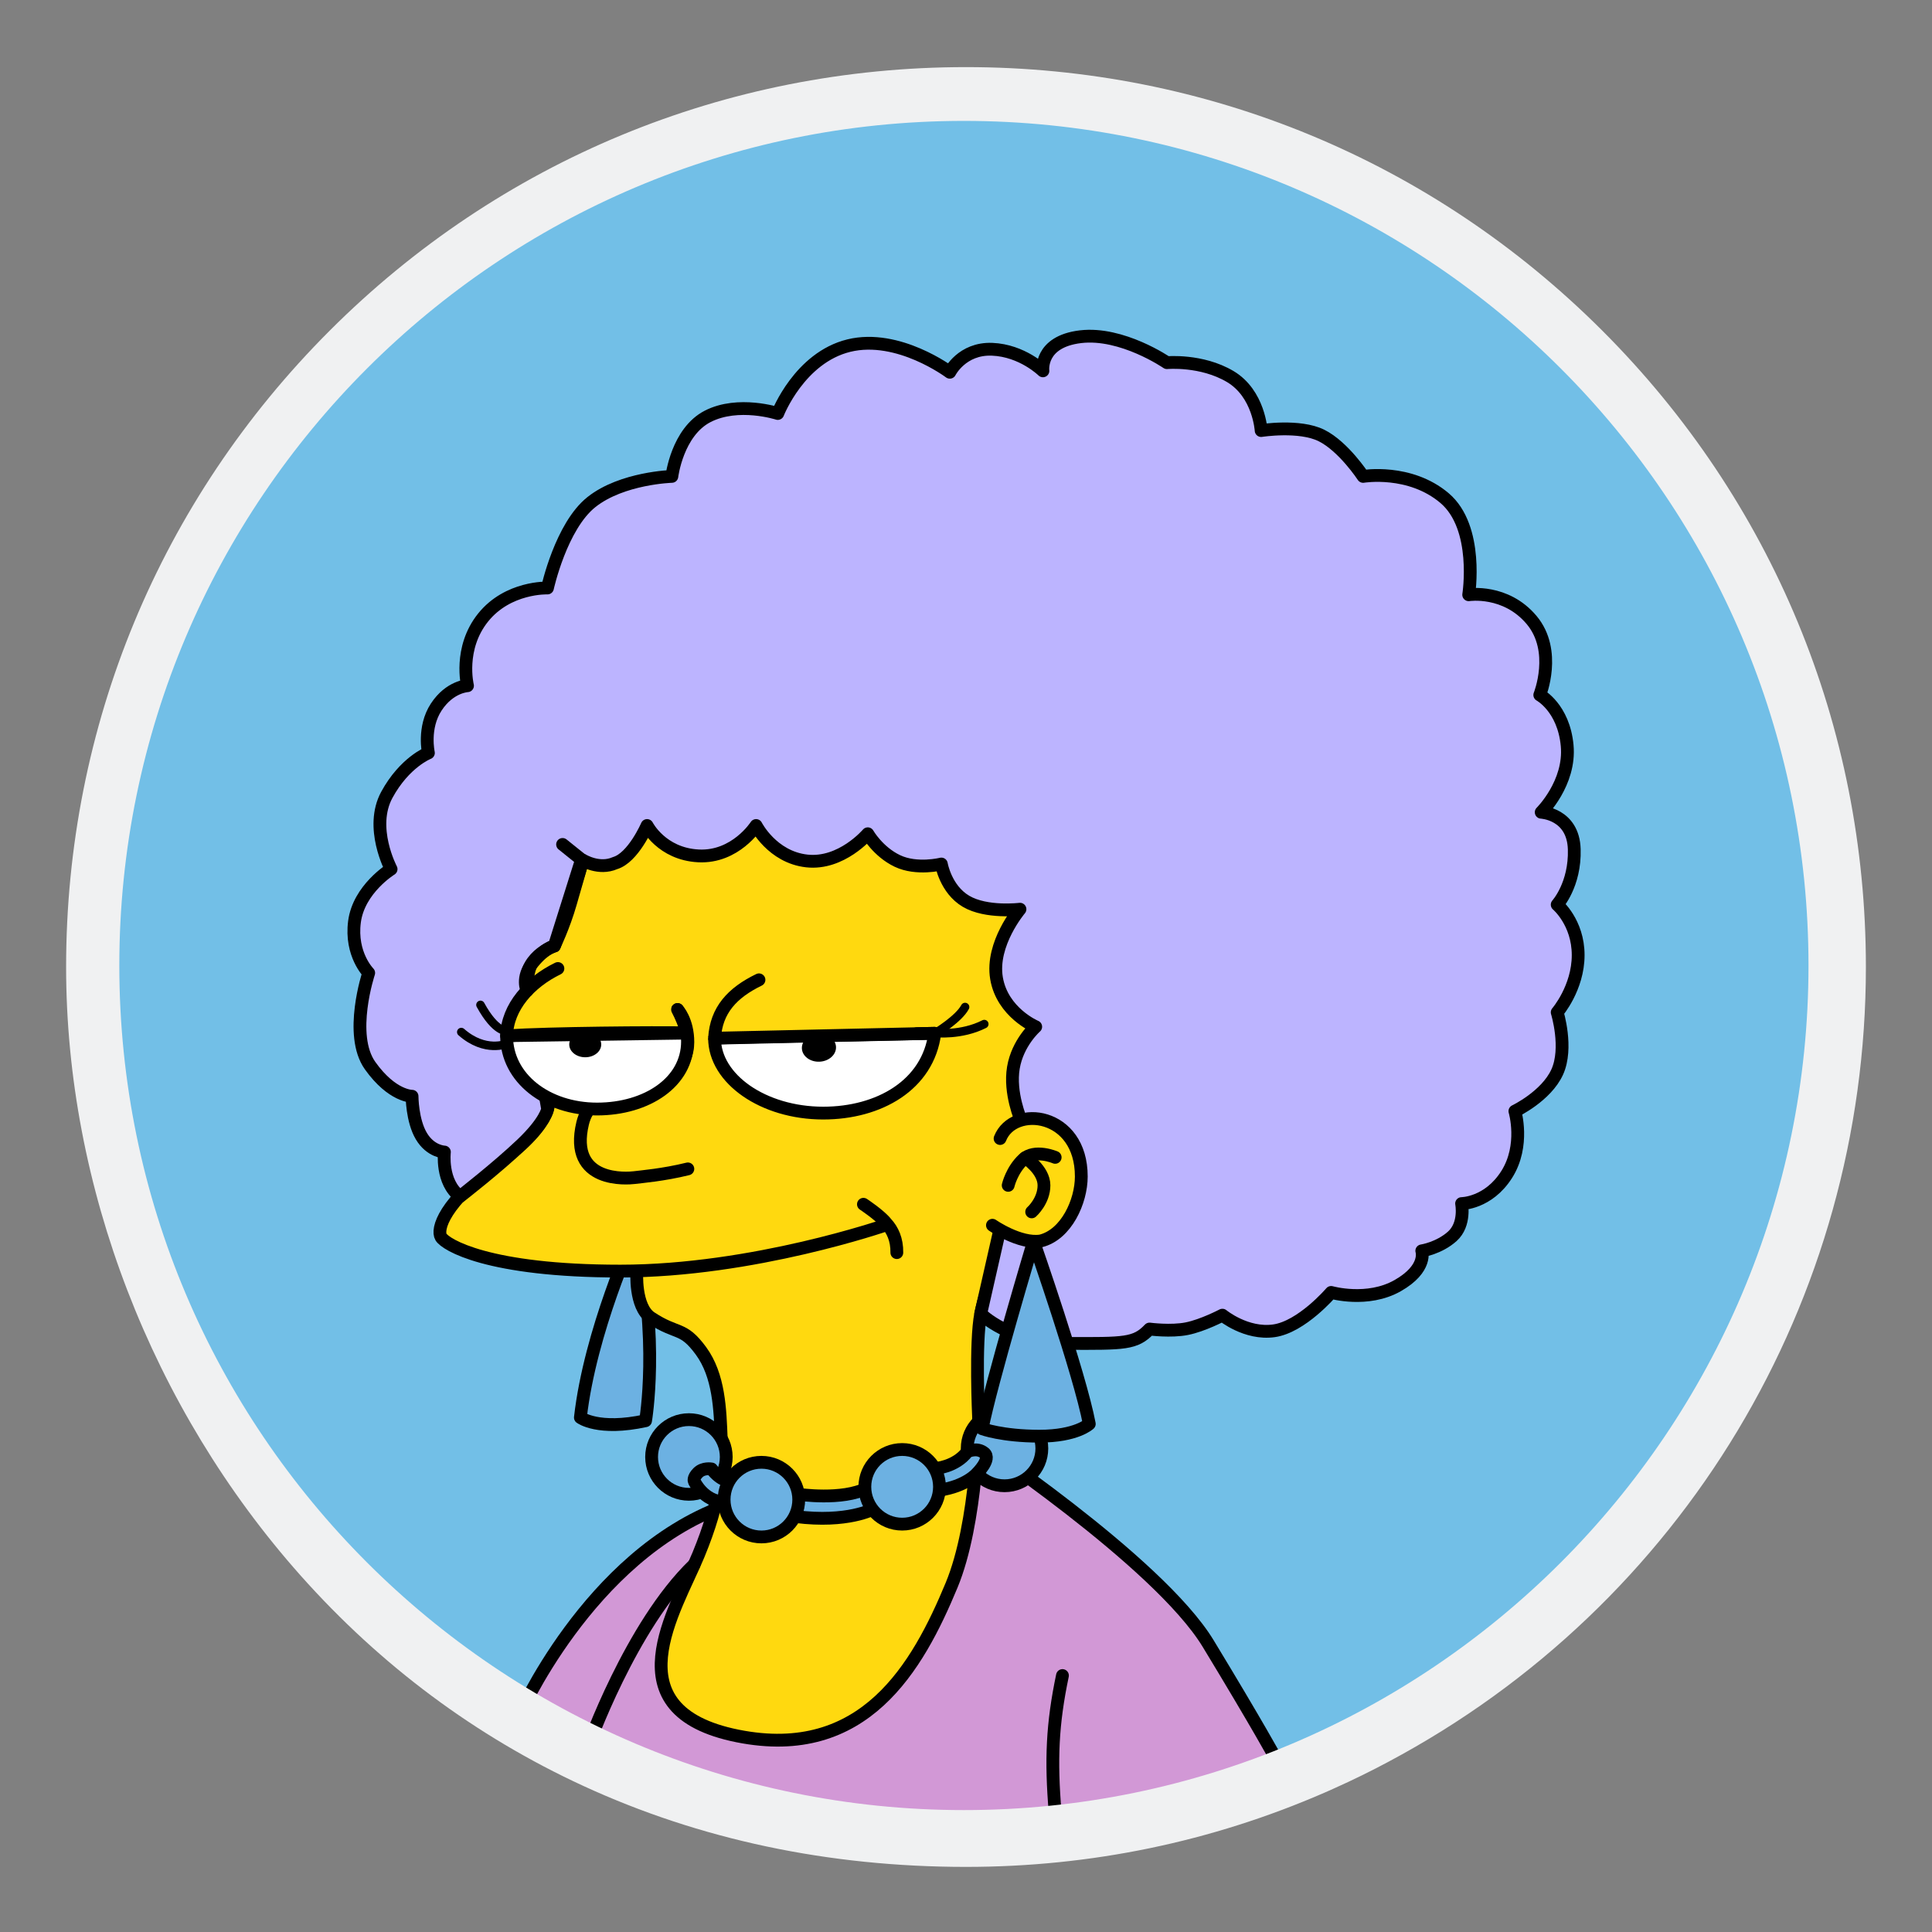 <?xml version="1.0" encoding="utf-8"?>
<!-- Generator: Adobe Illustrator 16.0.3, SVG Export Plug-In . SVG Version: 6.00 Build 0)  -->
<!DOCTYPE svg PUBLIC "-//W3C//DTD SVG 1.1//EN" "http://www.w3.org/Graphics/SVG/1.1/DTD/svg11.dtd">
<svg version="1.1" id="Layer_1" xmlns="http://www.w3.org/2000/svg" xmlns:xlink="http://www.w3.org/1999/xlink" x="0px" y="0px"
	 width="453px" height="453px" viewBox="413.5 163.5 453 453" enable-background="new 413.5 163.5 453 453" xml:space="preserve">
<rect x="413.5" y="163.5" width="453" height="453" fill="#808080" stroke="none"/>
<circle fill="#72BFE7" cx="640" cy="390" r="201.868"/>
<g display="none">
	
		<path display="inline" fill="#FFD90F" stroke="#000000" stroke-width="3" stroke-linecap="round" stroke-linejoin="round" stroke-miterlimit="10" d="
		M663.752,453.279c0,0-5.25,9.75-76.875,9.75c-57.375-0.5-52.423-23.637-52.423-23.637c1.215-8.229,20.215-20.779,21.539-28.994
		s-14.99-32.287-14.99-32.287c-18.376-12.873-35.001-38.166-35.001-41.583c0-7.333,33.562-20.938,33.562-20.938
		c2.854-1.396,3.604-3.146,3.604-8.562c-0.083-3.406-1.662-39.309,0.146-41.688c4.604-6.062,43.354,1.771,43.354,1.771
		c5.146,0.979,6.396-0.708,9.646-4.333c1.532-1.863,24.938-30.333,29.021-30.333c6.354-0.004,28.333,29,28.333,29
		c4.583,4.833,8.271,5.833,14,4c0,0,29.896-12.542,41.333-10.729c7.875,4.5,7.062,42.375,7.062,42.375
		c0,4.25,2.021,6.438,6.254,7.92c0,0,35.936,9.705,37.311,13.58c2.08,5.863-15.167,35.313-15.167,35.313
		c-2.021,3.875-2.156,7.51,0.167,9.832c0,0,25.542,25.293,25.188,29.668c0.188,3.793-26.625,26.062-26.625,26.062
		c-2.5,2.188-2.312,6.061-1.562,8.938c0,0,9.625,25.188,5.312,28.438c-4.312,1.938-7.625,2.062-30.271,2.271
		c-3.146-0.01-4.834,1.248-4.917,3.791c0,0,0.167,16.959-3.164,18.639c-9.252,2.318-32.461-9.514-32.461-9.514
		s-0.959,12.416-0.792,21.082l8.657,16.414c0,0,52.118,22.285,59.396,61.602c0,0-24.229,13.957-53.142,21.307
		c0,0,4.254-9.486,5.254-12.152c0,0-15.703-18.834-37.25-34.168l12.729,9.932l-111.793,26.713"/>
	
		<path id="Tête_2_" display="inline" fill="#FFD90F" stroke="#000000" stroke-width="3" stroke-linecap="round" stroke-linejoin="round" stroke-miterlimit="10" d="
		M649.252,567.029l-82.605,19.293l-7.461-2.842c-15.143-5.453-36.042-18.709-36.042-18.709
		c7.607-16.076,24.646-24.699,37.357-32.117c14.333-8.707,24.453-18.125,24.453-18.125l13.173-15.75c0,0,0.75-16.188,0.062-18.094
		c-0.688-1.906-13.375-5.844-11.312-17.656c0,0,57.375,1,76.875-9.75"/>
	
		<path display="inline" fill="none" stroke="#000000" stroke-width="3" stroke-linecap="round" stroke-linejoin="round" stroke-miterlimit="10" d="
		M659.752,446.217c3.812,3.5,6.188,7.938,6,14.688"/>
	
		<ellipse display="inline" fill="#FFFFFF" stroke="#000000" stroke-width="3" stroke-miterlimit="10" cx="575.003" cy="384.278" rx="34" ry="31.499"/>
	
		<ellipse display="inline" fill="#FFFFFF" stroke="#000000" stroke-width="3" stroke-miterlimit="10" cx="636.169" cy="384.278" rx="36.833" ry="35.499"/>
	<circle display="inline" cx="640" cy="387.779" r="6.775"/>
	<circle display="inline" cx="564" cy="387.779" r="6.377"/>
	<g id="Paupière" display="inline">
		<path fill="none" stroke="#000000" stroke-width="3" stroke-linecap="round" stroke-linejoin="round" stroke-miterlimit="10" d="
			M673.001,386.779c0,0,7.188-2.125,12.313-1.125"/>
		<path fill="none" stroke="#000000" stroke-width="3" stroke-linecap="round" stroke-linejoin="round" stroke-miterlimit="10" d="
			M665.791,363.182c0,0,4.148-5.777,10.336-9.652"/>
		<path fill="none" stroke="#000000" stroke-width="3" stroke-linecap="round" stroke-linejoin="round" stroke-miterlimit="10" d="
			M644.666,349.732c0,0-0.003-8.537,3.336-13.204"/>
		<path fill="none" stroke="#000000" stroke-width="3" stroke-linecap="round" stroke-linejoin="round" stroke-miterlimit="10" d="
			M619.176,352.779c0,0-3.674-4-4.425-12.25"/>
		<path fill="none" stroke="#000000" stroke-width="3" stroke-linecap="round" stroke-linejoin="round" stroke-miterlimit="10" d="
			M591.711,356.848c0,0-0.032-9.068,3.625-13.717"/>
		<path fill="none" stroke="#000000" stroke-width="3" stroke-linecap="round" stroke-linejoin="round" stroke-miterlimit="10" d="
			M564.973,354.174c0,0-2.804-6.229-2.971-14.229"/>
		<path fill="none" stroke="#000000" stroke-width="3" stroke-linecap="round" stroke-linejoin="round" stroke-miterlimit="10" d="
			M547.919,365.238c0,0-5.917-3.459-10.417-9.793"/>
		<path fill="none" stroke="#000000" stroke-width="3" stroke-linecap="round" stroke-linejoin="round" stroke-miterlimit="10" d="
			M541.003,383.402c0,0-6.5,0.877-13.001-2.123"/>
	</g>
	
		<path id="Nez_1_" display="inline" fill="#FFD90F" stroke="#000000" stroke-width="3" stroke-linecap="round" stroke-linejoin="round" stroke-miterlimit="10" d="
		M603.502,402.611c-3.125,2.23-15.75,0.355-27,2c-5.75,0.855-11.526,4.668-11.526,13.168c0,9.336,7.901,13.387,19.262,13.387
		c9.016,0,15.327-1.262,17.433-4.055"/>
	<g id="Collier" display="inline">
		
			<circle fill="#FEFDFC" stroke="#000000" stroke-width="3" stroke-linecap="round" stroke-linejoin="round" stroke-miterlimit="10" cx="673.752" cy="505.529" r="11"/>
		
			<circle fill="#FEFDFC" stroke="#000000" stroke-width="3" stroke-linecap="round" stroke-linejoin="round" stroke-miterlimit="10" cx="594.752" cy="508.529" r="11"/>
		
			<circle fill="#FEFDFC" stroke="#000000" stroke-width="3" stroke-linecap="round" stroke-linejoin="round" stroke-miterlimit="10" cx="630.752" cy="513.529" r="11"/>
		
			<circle fill="#FEFDFC" stroke="#000000" stroke-width="3" stroke-linecap="round" stroke-linejoin="round" stroke-miterlimit="10" cx="607.752" cy="511.529" r="11"/>
		
			<circle fill="#FEFDFC" stroke="#000000" stroke-width="3" stroke-linecap="round" stroke-linejoin="round" stroke-miterlimit="10" cx="654.752" cy="512.529" r="11"/>
	</g>
	
		<path display="inline" fill="#FECB00" stroke="#000000" stroke-width="3" stroke-linecap="round" stroke-linejoin="round" stroke-miterlimit="10" d="
		M676.048,473.113c0,0,0.871-13.291,5.621-18.334"/>
	
		<path display="inline" fill="#FFD90F" stroke="#000000" stroke-width="3" stroke-linecap="round" stroke-linejoin="round" stroke-miterlimit="10" d="
		M678.086,449.947c4.208,4.207,5.604,5.457,11.166,5.457c4.125,0,17.75-3.312,17.75-18.75c0,0,0-15.375-13.875-15.375
		c0,0-5.75,0-10.5,3.375"/>
	
		<path display="inline" fill="none" stroke="#000000" stroke-width="3" stroke-linecap="round" stroke-linejoin="round" stroke-miterlimit="10" d="
		M685.002,443.404c0,0,3.375-9.562,12.312-11.375"/>
	
		<path display="inline" fill="none" stroke="#000000" stroke-width="3" stroke-linecap="round" stroke-linejoin="round" stroke-miterlimit="10" d="
		M694.314,443.717c0,0-0.604-6.875-1.771-8.562"/>
	
		<path display="inline" fill="#FF360E" stroke="#000000" stroke-width="3" stroke-linecap="round" stroke-linejoin="round" stroke-miterlimit="10" d="
		M559.186,582.756c0,0,7.982-26.477,19.566-38.977c31.875-2.625,69.269-2.736,92.229,12.264c0.598,5.072,4.771,31.361,8.818,38.725
		C679.799,594.766,619.645,607.365,559.186,582.756z"/>
</g>
<g display="none">
	<g display="inline">
		
			<path fill="#FFFFFF" stroke="#000000" stroke-width="3" stroke-linecap="round" stroke-linejoin="round" stroke-miterlimit="10" d="
			M708.014,491.351c3.663,11.292,6.541,22.792,10.166,42.333c-8.588-3.308-8.588-3.308-20.394-8.519"/>
		
			<path fill="#FFFFFF" stroke="#000000" stroke-width="3" stroke-linecap="round" stroke-linejoin="round" stroke-miterlimit="10" d="
			M696.949,527.934l11.064-36.583c0,0-15.559-5.305-24.167-6.833C683.847,484.518,676.021,520.35,696.949,527.934z"/>
	</g>
	
		<path id="Tête_4_" display="inline" fill="#FFD90F" stroke="#000000" stroke-width="3" stroke-linecap="round" stroke-linejoin="round" stroke-miterlimit="10" d="
		M681.638,394.81c0,0,1.913,58.821,2.496,78.654c0,29.739,2.231,42.804,12.966,53.784c0,0,4.363,6.34,6.01,9.77H585.68l1.468-51.182
		c0,0,7.532-41.069,4.199-68.402l-7.334-26.916l-20.501-59.875c-14.166-39.333-5.869-75.062,42.25-89.729
		c47.002-14.334,78.585,5.604,89.918,39.854l10.354,29.766c0,0,8.516,3.071,4.628,14.406c0,0-16.253,32.578-16.253,43.1"/>
	<path display="inline" fill="#FFFFFF" stroke="#000000" stroke-width="3" stroke-miterlimit="10" d="M696.18,320.851
		c-10.404,0-19.462,5.746-24.188,14.233c5.68,5.775,9.188,13.693,9.188,22.434c0,4.406-0.892,8.604-2.502,12.425
		c4.425,4.425,10.861,6.242,17.502,6.242c15.28,0,27.667-12.387,27.667-27.667C723.847,333.238,711.46,320.851,696.18,320.851z"/>
	<circle display="inline" cx="693.555" cy="355.643" r="4.5"/>
	<g id="BOuche" display="inline">
		<path fill="#D1B270" stroke="#000000" stroke-width="3" stroke-miterlimit="10" d="M642.742,440.236
			c24.5,17.333,69.104,10.983,82.276,4.281c5.576-2.416,8.993-5.833,9.521-10.583c0.472-6.5-5.862-10.084-5.862-10.084
			c-1-20-12.666-33.333-12.666-33.333s-22.222,1.797-33.667,3.667c-24.334,3.978-37.083,12.75-45.583,21.25
			c-11.021,11.761-12.167,25.286-11.089,34.249c2.507,15.834,14.257,31.834,36.341,31.834c21.791,0,30.354-18.312,30.354-18.312
			s9.438-3.312,9.635-12.802"/>
	</g>
	
		<path display="inline" fill="none" stroke="#000000" stroke-width="3" stroke-linecap="round" stroke-linejoin="round" stroke-miterlimit="10" d="
		M639.398,444.393c0,0,0.156-2.031,2.562-4.656c2.594-2.393,4.969-2.688,4.969-2.688"/>
	<g display="inline">
		<path id="Tête" fill="#FFD90F" stroke="#000000" stroke-width="3" stroke-miterlimit="10" d="M674.408,368.039
			c10.159,1.273,19.763,0.807,29.605-0.489c11.166-2.199,18.416,2.968,18.416,12.468c0,7.333-6.916,12.5-16.75,13.5
			c-11.167,1.561-23.333-0.166-28.225,1.561"/>
	</g>
	
		<circle display="inline" fill="#FFFFFF" stroke="#000000" stroke-width="3" stroke-miterlimit="10" cx="649.18" cy="357.518" r="32"/>
	<circle display="inline" cx="634.555" cy="363.643" r="4.5"/>
	<path display="inline" fill="none" stroke="#000000" stroke-width="3" stroke-miterlimit="10" d="M681.666,395.859"/>
	<path display="inline" fill="none" stroke="#000000" stroke-width="3" stroke-miterlimit="10" d="M679.597,368.185"/>
	
		<path display="inline" fill="#FFD90F" stroke="#000000" stroke-width="3" stroke-linecap="round" stroke-linejoin="round" stroke-miterlimit="10" d="
		M597.847,390.518c-12.667-4.667-20.333,5-19.167,14.333c1.667,10,11.426,14,23,8.5"/>
	<g display="inline">
		
			<path fill="#FFD90F" stroke="#000000" stroke-width="2" stroke-linecap="round" stroke-linejoin="round" stroke-miterlimit="10" d="
			M584.513,401.185c0,0,3-3.167,6.917-3.167c4.25,0,6.917,2.75,6.917,2.75"/>
		
			<path fill="#FFD90F" stroke="#000000" stroke-width="2" stroke-linecap="round" stroke-linejoin="round" stroke-miterlimit="10" d="
			M593.091,398.162c0,0-5.661,3.022-3.828,9.976"/>
	</g>
	
		<path display="inline" fill="none" stroke="#000000" stroke-width="3" stroke-linecap="round" stroke-linejoin="round" stroke-miterlimit="10" d="
		M567.347,391.518c-1.103-3.309-4.5-25.667-2.667-26.5c1.688-0.688,18.468,18.084,20.5,20.833c0.213-6.33,0.333-29.083,0.333-29.083
		c2.5-0.917,13,18.25,15.167,25.5"/>
	
		<path display="inline" fill="none" stroke="#000000" stroke-width="3" stroke-linecap="round" stroke-linejoin="round" stroke-miterlimit="10" d="
		M593.521,259.959c-6.092-19.816,3.127-37.004,18.864-40.13c14.366-2.854,27.213,3.251,33.745,17.22"/>
	
		<path display="inline" fill="none" stroke="#000000" stroke-width="3" stroke-linecap="round" stroke-linejoin="round" stroke-miterlimit="10" d="
		M572.867,267.58c-7.938-20.812,3.248-37.79,18.763-42.062c17.68-4.871,31.052,5.125,36.139,23.853"/>
	
		<path display="inline" fill="#FFFFFF" stroke="#000000" stroke-width="3" stroke-linecap="round" stroke-linejoin="round" stroke-miterlimit="10" d="
		M737.93,568.601c0,0-15.5-26.083-36.672-34.917l23.054,41.18L737.93,568.601z"/>
	
		<path display="inline" fill="#FFFFFF" stroke="#000000" stroke-width="3" stroke-linecap="round" stroke-linejoin="round" stroke-miterlimit="10" d="
		M725.771,574.265c-27.426,11.671-51.617,16.754-79.967,16.754c-8.99,0-17.955-0.757-26.625-1.917c0,0-7.31-50.614-44-53.584
		c-1.77,0-3.49,0.13-5.14,0.38c2.14-7.505,3.653-15.963,9.778-23.005c3.86-2.72,80.36-8.541,80.36-8.541l35.96,31.586
		c0,0,1.79-6.72,2.96-8.688C704.5,533.998,723.805,569.143,725.771,574.265z"/>
	<g display="inline">
		
			<path fill="#FFFFFF" stroke="#000000" stroke-width="3" stroke-linecap="round" stroke-linejoin="round" stroke-miterlimit="10" d="
			M578.854,478.207c-2.892,9.046-7.994,22.727-8.994,34.144c-0.136,1.552,0.73,2.25,1.875,3.395
			c25.945,18.605,75.195,30.022,75.195,30.022l11.25-41.416c-31.75,0-106.375-27.834-69.416-28.674l-1.384,8.84"/>
	</g>
	<path display="inline" fill="#FFFFFF" stroke="#000000" stroke-width="3" stroke-miterlimit="10" d="M619.18,589.102
		c-20.75-1.625-51.375-8.584-82.625-29.584c0,0,12.995-24,36.625-24C611.347,536.435,619.18,589.102,619.18,589.102z"/>
</g>
<g id="Vector" display="none">
	
		<path id="Habit" display="inline" fill="#66CFF6" stroke="#000000" stroke-width="3" stroke-linecap="round" stroke-linejoin="round" stroke-miterlimit="10" d="
		M567.078,587.58c-7.711-24.817-3.053-48.396,18.037-69.955c-0.2-2.433-0.251-4.729-0.148-6.909c0,0-23.987-4.335-35.235-9.785
		l-19.919-8.497c0,0-5.097,0.293-6.796-2.344c-1.699-3.28-2.461-9.373,3.749-23.199c0,0,5.683-11.248,11.6-13.299l39.728,12.128
		l16.633,4.022c0,0,1.333-2.95,4.035-4.277l63.687-7.284c0,0,7.893,0.313,8.828,8.593c0,0,1.25,6.327-6.718,10.076
		c0,0,32.025,1.172,48.431-4.921c0,0,12.614-5.097,18.238-1.23l7.226,33.728c0,0-0.938,2.968-4.062,4.219
		c0,0-39.993,12.967-65.927,6.562c0,0,25.619,9.999,29.994,42.806c2.045,15.331-1.602,23.874-8.291,29.487
		C690.166,587.497,628.781,607.533,567.078,587.58z"/>
	
		<path display="inline" fill="#FFD90F" stroke="#000000" stroke-width="3" stroke-linecap="round" stroke-linejoin="round" stroke-miterlimit="10" d="
		M564.18,419.703c0,0-10.307-15.715,0.285-29.096l-11.836-19.517c-17.81-9.36-33.069-33.967-33.31-41.261
		c0-5.575,26.816-11.473,26.816-11.473c-2.109-7.343-4.296-42.494-0.393-43.744c9.608-1.094,15.779,0.234,34.12,6.478l6.373-5.487
		c3.036-11.418,16.628-35.204,19.852-35.555c3.515-0.41,22.145,11.424,35.032,28.238c0,0,25.075-19.061,43.041-19.528
		c5.938-0.625,11.248,33.979,11.248,43.978c18.826,0.625,44.059,2.733,48.821,8.905c1.874,2.421-7.188,26.013-20.935,43.118
		c0,0,31.869,25.465,31.869,36.088c0,4.258-18.98,15.701-36.869,19.372c0,0,15.231,33.276,12.42,36.948
		c-3.438,3.672-21.715,6.482-36.636,5.819c0,0,1.406,18.396-0.857,20.427c-2.305,1.894-23.161-1.504-30.152-6.172l-0.741,3.789
		c-8.438,9.693-27.301,11.505-46.867,6.98l-17.356-3.925L564.18,419.703z"/>
	
		<ellipse display="inline" fill="#FFFFFF" stroke="#000000" stroke-width="3" stroke-miterlimit="10" cx="582.578" cy="367.491" rx="30.19" ry="28.355"/>
	<ellipse display="inline" cx="575.742" cy="368.554" rx="4.32" ry="4.64"/>
	
		<path display="inline" fill="none" stroke="#000000" stroke-width="2" stroke-linecap="round" stroke-linejoin="round" stroke-miterlimit="10" d="
		M666.233,357.83c0,0,6.877-8.695,11.329-10.219"/>
	
		<path display="inline" fill="none" stroke="#000000" stroke-width="2" stroke-linecap="round" stroke-linejoin="round" stroke-miterlimit="10" d="
		M647.209,343.142c0,0,3.835-12.44,8.599-15.644"/>
	
		<path display="inline" fill="none" stroke="#000000" stroke-width="2" stroke-linecap="round" stroke-linejoin="round" stroke-miterlimit="10" d="
		M629.587,342.398c0,0-2.683-11.15,0.756-16.854"/>
	
		<path display="inline" fill="none" stroke="#000000" stroke-width="2" stroke-linecap="round" stroke-linejoin="round" stroke-miterlimit="10" d="
		M581.244,339.165c0,0-4.035-9.304-2.338-15.163"/>
	
		<path display="inline" fill="none" stroke="#000000" stroke-width="2" stroke-linecap="round" stroke-linejoin="round" stroke-miterlimit="10" d="
		M561.656,347.05c0,0-6.887-8.401-7.529-12.619"/>
	
		<path display="inline" fill="none" stroke="#000000" stroke-width="2" stroke-linecap="round" stroke-linejoin="round" stroke-miterlimit="10" d="
		M553.581,359.57c0,0-9.476-2.818-12.933-10.023"/>
	
		<path id="Nose" display="inline" fill="#FFD90F" stroke="#000000" stroke-width="3" stroke-linecap="round" stroke-linejoin="round" stroke-miterlimit="10" d="
		M608.082,384.316c0,0-11.834,0-17.889,0.83c-2.812,0.581-11.581,1.659-11.481,10.153c0,7.616,7.752,15.408,23.805,11.601"/>
	
		<path display="inline" fill="#66CFF6" stroke="#000000" stroke-width="3" stroke-linecap="round" stroke-linejoin="round" stroke-miterlimit="10" d="
		M613.823,283.402c0,0,5.396-9.959,15.646-12.303c0,0,7.203-2.578,9.896,12.303c1.445,8.553,1.875,14.994-2.421,16.287
		c0,0-8.709,3.398-21.715-4.804C615.228,294.886,612.534,288.559,613.823,283.402z"/>
	
		<path display="inline" fill="#66CFF6" stroke="#000000" stroke-width="3" stroke-linecap="round" stroke-linejoin="round" stroke-miterlimit="10" d="
		M605.072,284.482c0,0-16.907-10.102-21.946-9.164c0,0-4.453,2.689-4.103,14.644c0,0-0.117,9.493,4.335,13.478
		c0,0,8.992,3.562,20.314-7.535"/>
	
		<path display="inline" fill="#FECB00" stroke="#000000" stroke-width="3" stroke-linecap="round" stroke-linejoin="round" stroke-miterlimit="10" d="
		M598.106,464.09c0,0,1.607,5.652,9.501,5.652c7.35,0,13.05-5,13.05-13.162"/>
	<g id="Sucette" display="inline">
		
			<ellipse transform="matrix(-0.775 -0.632 0.632 -0.775 754.68 1151.642)" fill="#F5704F" stroke="#000000" stroke-width="3" stroke-miterlimit="10" cx="582.293" cy="441.514" rx="29.291" ry="17.591"/>
		<path fill="#F5704F" stroke="#000000" stroke-width="3" stroke-miterlimit="10" d="M555.667,463.493
			c-6.935-8.788-5.585-20.856,10.153-33.12c0,0,6.562-2.031,9.844,6.403c0,0,0.48,1.051-0.306,1.836c0,0-11.511,7.188-7.507,12.226
			c5.897,3.984,11.769-4.366,13.279-6.326c0,0,1.054-1.406,2.5-1.172c1.894,0.059,9.158,2.577,8.277,7.323
			C585.174,469.059,563.322,471.929,555.667,463.493z"/>
	</g>
	
		<path display="inline" fill="#66CFF6" stroke="#000000" stroke-width="3" stroke-linecap="round" stroke-linejoin="round" stroke-miterlimit="10" d="
		M615.228,294.886c0,0-2.578-4.687-1.406-11.483c0,0-0.818-4.218-7.968,0c0,0-3.867,4.023-3.867,7.5
		c-0.025,2.694,0.234,5.39,4.335,7.265C606.324,298.167,613.471,299.689,615.228,294.886z"/>
	
		<ellipse display="inline" fill="#FFFFFF" stroke="#000000" stroke-width="3" stroke-miterlimit="10" cx="636.943" cy="372.648" rx="33.276" ry="30.932"/>
	<circle display="inline" cx="643.231" cy="370.109" r="5.272"/>
	
		<path display="inline" fill="none" stroke="#000000" stroke-width="3" stroke-linecap="round" stroke-linejoin="round" stroke-miterlimit="10" d="
		M676.586,415.375c10.7-1.484,18.435,7.421,13.825,17.729c-4.935,11.035-19.217,12.733-24.842,2.422"/>
	
		<path display="inline" fill="none" stroke="#000000" stroke-width="3" stroke-linecap="round" stroke-linejoin="round" stroke-miterlimit="10" d="
		M675.415,424.984c3.124-2.578,7.265-2.345,9.527,1.719"/>
	
		<path display="inline" fill="none" stroke="#000000" stroke-width="3" stroke-linecap="round" stroke-linejoin="round" stroke-miterlimit="10" d="
		M680.18,423.529c0.37,2.004,2.031,5.275-1.508,9.188"/>
	
		<path display="inline" fill="none" stroke="#000000" stroke-width="3" stroke-linecap="round" stroke-linejoin="round" stroke-miterlimit="10" d="
		M667.487,438.25c0,0-5.117,11.808-5.04,22.353"/>
	
		<path display="inline" fill="none" stroke="#000000" stroke-width="3" stroke-linecap="round" stroke-linejoin="round" stroke-miterlimit="10" d="
		M591.985,491.145"/>
	
		<path display="inline" fill="none" stroke="#000000" stroke-width="3" stroke-linecap="round" stroke-linejoin="round" stroke-miterlimit="10" d="
		M595.485,482.592"/>
	
		<path display="inline" fill="none" stroke="#000000" stroke-width="3" stroke-linecap="round" stroke-linejoin="round" stroke-miterlimit="10" d="
		M591.985,491.145c-4.283,5.328-6.646,11.663-7.019,19.571"/>
	
		<path display="inline" fill="none" stroke="#000000" stroke-width="3" stroke-linecap="round" stroke-linejoin="round" stroke-miterlimit="10" d="
		M595.485,482.592c-2.929-8.612-0.762-12.85-0.762-12.85"/>
	
		<path display="inline" fill="#00A1DE" stroke="#000000" stroke-width="3" stroke-linecap="round" stroke-linejoin="round" stroke-miterlimit="10" d="
		M731.226,470.698"/>
	
		<path display="inline" fill="none" stroke="#000000" stroke-width="3" stroke-linecap="round" stroke-linejoin="round" stroke-miterlimit="10" d="
		M768.252,498.468"/>
	
		<path display="inline" fill="#FFD90F" stroke="#000000" stroke-width="3" stroke-linecap="round" stroke-linejoin="round" stroke-miterlimit="10" d="
		M731.226,493.488c-3.371-11.091,1.838-22.731,0.354-29.527c0,0-2.812-16.521,5.624-18.044c7.146-1.113,11.656,4.805,10.66,14.764
		c0.061,1.758,1.816,2.578,3.983,2.461c0,0,9.667-0.469,23.493-6.737c0,0,7.088-3.047,9.139,3.104
		c3.387,11.38-10.808,14.418-10.531,14.351c0,0-2.006,9.317,13.109,13.89c4.276,1.289,7.265,4.511,6.444,8.846
		c-1.767,6.883-11.868,8.188-24.146,2.411c0,0-1.378,1.983-1.534,2.921c0,0,1.092,5.076,4.451,10.389c0,0,6.093,9.608-1.249,11.404
		c0,0-9.062,2.343-14.061-7.812l-2.971-5.702C753.995,510.204,735.952,509.033,731.226,493.488z"/>
	
		<path display="inline" fill="none" stroke="#000000" stroke-width="3" stroke-linecap="round" stroke-linejoin="round" stroke-miterlimit="10" d="
		M770.771,474.448c1.149-0.154,2.205-0.354,3.178-0.591"/>
	
		<path display="inline" fill="none" stroke="#000000" stroke-width="3" stroke-linecap="round" stroke-linejoin="round" stroke-miterlimit="10" d="
		M769.356,499.004c-0.366-0.173-0.732-0.354-1.104-0.536"/>
	
		<path display="inline" fill="none" stroke="#000000" stroke-width="2" stroke-linecap="round" stroke-linejoin="round" stroke-miterlimit="10" d="
		M741.107,491.927c6.405,2.655,11.091,0.156,11.873-5.468"/>
	
		<path display="inline" fill="#FFD90F" stroke="#000000" stroke-width="3" stroke-linecap="round" stroke-linejoin="round" stroke-miterlimit="10" d="
		M536.833,454.361c0,0-3.036-1.782-3.661-3.504c0.468-6.25,2.577-23.521-6.445-23.521c-6.396,0-9.885,3.591-10.401,13.591h-5.025
		c0,0-10.077-6.175-16.442-7.697c0,0-7.577-1.937-10.116,1.426c-1.562,2.497-1.874,6.55,1.057,9.322c0,0,5.175,3.959,6.913,5.09
		c2.361,1.604,4.021,6.354-0.039,6.824c-2.207,0.33-15.789,0.727-17.966,6.124c-0.753,2.567-1.018,9.829,7.497,10.386
		c3.146,0,9.004-0.177,11.287-0.001c2.638,0.146,4.774,1.786,2.228,3.71c-1.632,1.197-12.146,7.93-6.562,14.411
		c7.188,6.603,16.601-2.538,20.817-5.817c0,0,9.857,2.812,11.842,2.499L536.833,454.361z"/>
	
		<path display="inline" fill="none" stroke="#000000" stroke-width="3" stroke-linecap="round" stroke-linejoin="round" stroke-miterlimit="10" d="
		M516.326,440.295c-0.042,0.724-0.062,1.479-0.064,2.263"/>
	
		<path display="inline" fill="none" stroke="#000000" stroke-width="2" stroke-linecap="round" stroke-linejoin="round" stroke-miterlimit="10" d="
		M509.19,462.322c-0.703,4.45-0.818,6.911,3.164,10.191"/>
</g>
<g id="Vector_1_" display="none">
	
		<path display="inline" fill="#D48CBD" stroke="#000000" stroke-width="3" stroke-linecap="round" stroke-linejoin="round" stroke-miterlimit="10" d="
		M544.846,493.552c0,0-30.608-15.07-73.232,7.569c0,0,21.088,37.402,49.437,52.75L544.846,493.552z"/>
	
		<path display="inline" fill="#D48CBD" stroke="#000000" stroke-width="3" stroke-linecap="round" stroke-linejoin="round" stroke-miterlimit="10" d="
		M557.694,508.885c0,0-28.73,11.393-42.245,40.429c48.545,36.673,110.33,45.312,138.264,41.694l14.974-37.348L557.694,508.885z"/>
	
		<path display="inline" fill="#D48CBD" stroke="#000000" stroke-width="3" stroke-linecap="round" stroke-linejoin="round" stroke-miterlimit="10" d="
		M544.263,494.378c0,0-17.461,22.433-18.671,31.835c-1.209,9.402,17.327,25.117,24.446,27.536
		c7.12,2.418,19.478-31.968,19.478-31.968L544.263,494.378z"/>
	
		<polygon display="inline" fill="#FAEFD9" stroke="#000000" stroke-width="3" stroke-linecap="round" stroke-linejoin="round" stroke-miterlimit="10" points="
		650.714,493.841 650.714,473.508 559.017,473.508 557.998,508.659 650.714,512.377 	"/>
	
		<path display="inline" fill="#D38BBC" stroke="#000000" stroke-width="3" stroke-linecap="round" stroke-linejoin="round" stroke-miterlimit="10" d="
		M623.96,505.303c0,0,18.088-2.772,25.387-9.938c1.562-2.334,2.373-4.835,6.717-4.435c5.414,0.763,14.24,34.074,14.24,34.074
		l3.715,11.914c0,0-32.686,23.187-78.354,23.187c-3.557-5.075-9.852-15.221-8.597-34.637l8.625-13.896L623.96,505.303z"/>
	
		<path display="inline" fill="#00AF9E" stroke="#000000" stroke-width="3" stroke-linecap="round" stroke-linejoin="round" stroke-miterlimit="10" d="
		M697.017,380.582c0,0,5.238-6.359,16.059-5.65c10.819,0.708,14.583,8.498,14.583,8.498s5.192-6.676,15.312-5.71
		c10.118,0.965,13.342,8.31,13.342,8.31s2.07-6.494,9.453-7.635c7.383-1.142,10.068,4.231,10.068,4.231s1.255-6.812,9.493-8.241
		c8.235-1.432,12.534,4.122,12.534,4.122s5.94-5.013,14.434-0.537c7.236,4.118,5.627,12.896,5.627,12.896
		s14.507,7.343,10.209,21.312c0,0-7.03-12.224-20.776-7.881c0,0-0.441,5.27-4.922,7.418c-4.477,2.15-11.375-0.254-11.375-0.254
		s-0.042,7.835-5.552,13.074c-5.508,5.235-15.76,4.836-15.76,4.836s2.507,8.954-3.227,15.042c-5.729,6.091-17.55,6.204-17.55,6.204
		s-0.357,10.451-6.986,15.469c-6.626,5.015-19.697,3.76-19.697,3.76s2.178,10.622-8.568,14.92
		c-10.745,4.298-19.549-3.099-19.549-3.099s-4.656,8.146-13.612,8.146c-8.955,0-13.607-6.716-13.607-6.716s-8.601,3.58-16.839,0.358
		c-10.286-4.026-15.581-14.33-15.581-14.33l3.581-90.621L697.017,380.582z"/>
	
		<path display="inline" fill="#00AF9E" stroke="#000000" stroke-width="3" stroke-linecap="round" stroke-linejoin="round" stroke-miterlimit="10" d="
		M584.918,316.896c0,0-0.737-4.027-5.482-6.803c-4.746-2.775-9.741-0.361-9.741-0.361s1.202-8.475-1.888-13.848
		c-3.089-5.373-10.38-5.941-10.38-5.941s5.104-7.612,1.881-14.06c-3.224-6.448-12.356-6.224-12.356-6.224s1.699-9.357-4.835-13.029
		c-6.537-3.671-11.82,0-11.82,0s-7.253-9.537-22.968,1.746c0,0,13.698-3.493,13.698,5.775c0,0-4.142,4.047-3.715,9.492
		c0.425,5.445,6.806,8.372,6.806,8.372s-5.208,3.652-5.3,9.876c-0.089,6.225,4.226,11.348,4.226,11.348s-4.656,2.192-5.104,7.656
		c-0.088,4.746,2.688,8.864,2.688,8.864s-7.28,4.302-7.177,14.24c0.102,9.938,8.923,15.848,8.923,15.848s-7.312,4.3-5.334,14.775
		c1.977,10.477,11.513,12.673,11.513,12.673s-3.896,9.716,0.134,16.968c4.03,7.253,10.453,6.785,10.453,6.785l47.306-10.636
		L584.918,316.896z"/>
	
		<path display="inline" fill="#D1B270" stroke="#000000" stroke-width="3" stroke-linecap="round" stroke-linejoin="round" stroke-miterlimit="10" d="
		M535.487,407.877c0,0,9.479-31.404,55.736-14.762c46.793,17.447,55.197,20.518,57.539,34.906c0,0,14.104,3.359,14.104,19.612
		c0,12.223-10.479,18.401-17.46,20.82c0,0-16.256,21.354-49.565,21.354s-42.981-23.91-43.521-29.954c0,0-7.436-2.391-7.926-9.806
		c-0.402-6.09,3.357-7.992,3.357-7.992c-14.041-7.303-29.791-20.887-23.461-30.779C528.442,404.904,535.487,407.877,535.487,407.877
		z"/>
	
		<path display="inline" fill="#FAEFD9" stroke="#000000" stroke-width="3" stroke-linecap="round" stroke-linejoin="round" stroke-miterlimit="10" d="
		M573.034,395.816c-6.07,1.316-10.695,0.191-14.945-3.434c-6.129-5.229-3.936-15.049,0.814-17.032l11.883-35.622
		c0,0-2.325-7.385,1.953-11.841c3.224-3.356,8.664-2.819,8.664-2.819s17.042-39.353,50.975-42.199
		c15.446-1.297,30.625,0.089,44.058,6.427c9.783,4.616,11.529,10.823,17.462,15.868c16.745,11.195,22.162,47.238,0.718,79.207
		c0,0-27.245-9-16.746,16.701c-25.433,10.746-11.238,21.681-11.238,21.681s14.955-2.921,15.896,11.016
		c-0.535,8.417-6.09,18.844-18.983,16.519c0,0,1.252-16.146-14.776-22.146c0,0,0.575-10.036-7.254-12.008
		c0,0-8.668,2.463-17.581-0.787c-8.011-3.125-11.798-7.458-14.521-11.901L573.034,395.816z"/>
	<g display="inline">
		<circle fill="#FFFFFF" stroke="#000000" stroke-width="3" stroke-miterlimit="10" cx="586.171" cy="364.625" r="29.282"/>
		<circle cx="580.081" cy="363.46" r="4.925"/>
		<circle fill="#FFFFFF" stroke="#000000" stroke-width="3" stroke-miterlimit="10" cx="632.377" cy="376.446" r="29.819"/>
		<circle cx="638.107" cy="378.505" r="4.925"/>
		
			<path id="Sourcil" fill="none" stroke="#000000" stroke-width="3" stroke-linecap="round" stroke-linejoin="round" stroke-miterlimit="10" d="
			M663.673,341.119c8.508,1.252,12.359,9.4,10.881,16.252"/>
	</g>
	
		<path id="Nez" display="inline" fill="#DE3831" stroke="#000000" stroke-width="3" stroke-linecap="round" stroke-linejoin="round" stroke-miterlimit="10" d="
		M598.503,382.328c7.544,4.68,15.711,12.513,10.905,21.117c-5.054,7.562-16.395,6.396-26.494,1.656
		c-6.901-3.236-16.033-12.928-9.102-22.21C580.081,374.148,592.038,378.316,598.503,382.328z"/>
	
		<path display="inline" fill="#00AF9E" stroke="#000000" stroke-width="3" stroke-linecap="round" stroke-linejoin="round" stroke-miterlimit="10" d="
		M696.81,307.467c0,0-7.772,4.045-15.31-0.861c-7.571-4.933-7.281-12.175-7.281-12.175s-7.601,5.302-15.157-0.19
		c-5.255-3.818-4.6-11.467-4.655-11.282L641,282.333c0,0-0.027-7.345,6.287-10.125c5.775-2.503,9.719,0.767,9.719,0.767
		s1.61-4.611,7.021-6.334c4.438-1.501,9.188,2.012,9.188,2.012s4.039-4.856,10.476-4.856c5.832,0,10.409,4.403,10.409,4.403
		s18.158-3.42,22.726,8.401c0,0-16.118-5.909-16.479,4.75c0,0,4.479,3.488,4.121,8.323c0.089,4.657-2.912,8.128-2.912,8.128
		s4.391,2.284,4.391,8.192c0.224,7.229-3.388,8.803-3.388,8.803L696.81,307.467z"/>
	
		<path display="inline" fill="#FAEFD9" stroke="#000000" stroke-width="3" stroke-linecap="round" stroke-linejoin="round" stroke-miterlimit="10" d="
		M655.56,280.188c-0.816,0.941-1.153,2.771-1.153,2.771"/>
	
		<path display="inline" fill="none" stroke="#000000" stroke-width="3" stroke-linecap="round" stroke-linejoin="round" stroke-miterlimit="10" d="
		M665.485,437.829c0.675-3.763,5.173-6.58,9.737-4.632"/>
	
		<path display="inline" fill="none" stroke="#000000" stroke-width="3" stroke-linecap="round" stroke-linejoin="round" stroke-miterlimit="10" d="
		M668.688,433.49c0.829,0.441,5.665,3.868,1.669,8.568"/>
	
		<path display="inline" fill="#D1B270" stroke="#000000" stroke-width="3" stroke-linecap="round" stroke-linejoin="round" stroke-miterlimit="10" d="
		M547.755,442.061c0,0,22.566,10.681,47.013,10.681c32.642,0,48.863-5.866,48.863-5.866"/>
	
		<path display="inline" fill="none" stroke="#000000" stroke-width="3" stroke-linecap="round" stroke-linejoin="round" stroke-miterlimit="10" d="
		M641.51,441.747c1.836,1.479,5.227,5.597,2.12,10.834"/>
	
		<path display="inline" fill="#00AF9E" stroke="#000000" stroke-width="3" stroke-linecap="round" stroke-linejoin="round" stroke-miterlimit="10" d="
		M694.612,384.369c0,0-11.851-3.877-18.306,0.812c-6.456,4.693-5.952,15.573-5.952,15.573s-6.903,2.147-8.203,9.671
		c-1.302,7.521,4.645,11.888,4.645,11.888"/>
	<g id="Noeud_Paps" display="inline">
		
			<path fill="#00A1DE" stroke="#000000" stroke-width="3" stroke-linecap="round" stroke-linejoin="round" stroke-miterlimit="10" d="
			M569.447,505.596c0,0-2.8-1.995-3.959-4.874c-1.106-6.585-1.48-14.872-8.601-15.879c-7.329-1.038-12.425,8.932-15.044,14.371
			c-2.619,5.44-5.391,19.305,0,22.432c6.716,3.896,18.536,2.276,23.507,1.074L569.447,505.596z"/>
		
			<ellipse transform="matrix(-0.984 -0.179 0.179 -0.984 1048.419 1125.845)" fill="#00A1DE" stroke="#000000" stroke-width="3" stroke-linecap="round" stroke-linejoin="round" stroke-miterlimit="10" cx="574.918" cy="515.701" rx="9.929" ry="11.584"/>
		
			<path fill="#00A1DE" stroke="#000000" stroke-width="3" stroke-linecap="round" stroke-linejoin="round" stroke-miterlimit="10" d="
			M583.776,509.86c-1.637,1.443-2.391,3.493-2.44,6.413c-0.074,4.172,1.543,6.853,1.543,6.853s14.306,10.879,27.738,10.342
			c7.521,0,11.501-11.8,12.895-18.938c3.896-17.062-0.672-19.458-6.582-19.345C608.199,495.991,585.413,508.417,583.776,509.86z"/>
		<path fill="none" stroke="#000000" stroke-width="2" stroke-linecap="round" stroke-linejoin="round" stroke-miterlimit="10" d="
			M566.28,512.736c0,0-6.348,2.327-10.398-2.062"/>
		<path fill="none" stroke="#000000" stroke-width="2" stroke-linecap="round" stroke-linejoin="round" stroke-miterlimit="10" d="
			M581.387,515.736c0,0,10.425,5.148,20.902,1.274"/>
	</g>
	
		<path display="inline" fill="#D48CBD" stroke="#000000" stroke-width="3" stroke-linecap="round" stroke-linejoin="round" stroke-miterlimit="10" d="
		M664.972,530.02c24.716-21.134,80.951-4.299,95.278,16.479c0,0-1.786,13.607-54.039,36.598l-51.269,11.399
		C646.884,578.464,640.973,548.107,664.972,530.02z"/>
	
		<path display="inline" fill="#FAEFD9" stroke="#000000" stroke-width="3" stroke-linecap="round" stroke-linejoin="round" stroke-miterlimit="10" d="
		M641.51,416.133c0,0,3.379-1.168,5.317-3.006"/>
</g>
<g id="MArge" display="none">
	
		<path display="inline" fill="#FFD90F" stroke="#000000" stroke-width="3" stroke-linecap="round" stroke-linejoin="round" stroke-miterlimit="10" d="
		M702.942,534.752c0,0,12.062,7.259,27.058,33.915l-9.973,3.833c0,0-44.681,17.333-82.63,18.534l-5.167-7.833l8.008-39.099
		L702.942,534.752z"/>
	
		<path id="Cheveux" display="inline" fill="#0073CF" stroke="#000000" stroke-width="3" stroke-linecap="round" stroke-linejoin="round" stroke-miterlimit="10" d="
		M642.435,518.175c0,0-5.159,2.003-10.78-0.68c-5.621-2.684-7.631-8.25-7.631-8.25s-6.153-0.16-10.862-6.475
		c-4.709-6.315-3.163-13.739-3.163-13.739s-6.117-4.125-7.631-8.938c-1.512-4.812-0.618-11.962-0.618-11.962
		s-5.705-4.333-7.354-9.521c-1.65-5.191,0-13.232,0-13.232s-6.738-3.37-9.419-8.73c-2.682-5.362-1.031-14.508-1.031-14.508
		s-6.532-3.229-9.557-8.523s-1.443-12.787-1.443-12.787s-6.085-0.756-10.657-6.396c-4.57-5.639-3.299-13.887-3.299-13.887
		s-7.46-2.235-10.896-6.637c-3.438-4.398-2.784-12.958-2.784-12.958s-7.152-1.558-12.032-6.278
		c-4.88-4.722-3.368-12.972-3.368-12.972s-6.79-1.911-10.27-7.041c-3.48-5.129-2.243-13.722-2.243-13.722s-8.456-5.293-8.456-13.956
		s4.468-11.482,4.468-11.482s-4.95-8.112-0.962-16.5c3.988-8.388,10.312-8.043,10.312-8.043s0.343-8.456,7.425-13.132
		c7.082-4.675,14.987-2.2,14.987-2.2s2.544-7.905,11.688-10.863c9.144-2.957,14.299,2.27,14.299,2.27s5.088-3.851,13.819-3.645
		c8.729,0.207,12.443,6.669,12.443,6.669s5.227-1.649,12.443,2.682c7.218,4.329,7.77,11.48,7.77,11.48s6.049-1.443,11.823,3.576
		c5.775,5.018,6.738,11.961,6.738,11.961s6.257,1.103,11.619,7.288c5.362,6.186,4.629,12.975,4.629,12.975s6.283,1.085,10.152,6.757
		c4.124,6.048,3.506,14.023,3.506,14.023s5.979,0.826,10.104,6.738c4.125,5.913,3.096,13.682,3.096,13.682s7.08,3.494,9.349,8.308
		c2.27,4.812,1.513,13.556,1.513,13.556s6.737,4.471,8.044,12.031c1.31,7.562-1.1,12.924-1.1,12.924s6.396,5.365,7.014,11.758
		c0.619,6.393-2.751,12.581-2.751,12.581s6.462,4.74,7.825,10.211c1.559,6.245-0.726,10.812-2.729,14.188
		C704.46,440.149,642.435,518.175,642.435,518.175z"/>
	
		<circle display="inline" fill="#DE3831" stroke="#000000" stroke-width="3" stroke-linecap="round" stroke-linejoin="round" stroke-miterlimit="10" cx="640.24" cy="534.75" r="6.601"/>
	
		<circle display="inline" fill="#DE3831" stroke="#000000" stroke-width="3" stroke-linecap="round" stroke-linejoin="round" stroke-miterlimit="10" cx="689.74" cy="528.15" r="6.602"/>
	
		<path id="Tête_1_" display="inline" fill="#FFD90F" stroke="#000000" stroke-width="3" stroke-linecap="round" stroke-linejoin="round" stroke-miterlimit="10" d="
		M643.412,537.5l-0.207-5.361c1.03-10.312-3.094-24.707-3.094-24.707l-5.156-20.529c2.817-13.75-7.975-14.507-7.975-14.507
		c0.332-0.801,0.595-1.579,0.794-2.336c2.949-11.137-7.6-17.462-7.6-17.462c11.273-4.884,10.518-16.228,10.518-16.228
		c13.683-0.345,19.628-9.731,19.628-9.731c16.19,5.15,23.103-5.636,23.103-5.636l-1.244,1.514
		c14.747,5.053,21.354-4.124,21.354-4.124l-2.753,2.554c4.643,0.276,6.604,2.844,6.604,2.844c3.852,3.575,2.3,8.481,2.3,8.481
		l8.886,30.535c1.563,7.872,15.352,15.433,15.352,15.433c7.975,5.569,0.414,11.138,0.414,11.138
		c-10.175,8.25-29.821,11.824-29.821,11.824c1.442,6.497-7.784,10.261-7.784,10.261c-1.651,8.044,5.671,20.267,5.671,20.267
		l-22.479,14.578L643.412,537.5z"/>
	
		<circle display="inline" fill="#DE3831" stroke="#000000" stroke-width="3" stroke-linecap="round" stroke-linejoin="round" stroke-miterlimit="10" cx="696.341" cy="533.1" r="6.602"/>
	
		<ellipse display="inline" fill="#FFFFFF" stroke="#000000" stroke-width="3" stroke-miterlimit="10" cx="692.395" cy="451.045" rx="19.903" ry="20.178"/>
	<ellipse display="inline" cx="698.842" cy="451.46" rx="3.214" ry="3.025"/>
	
		<path display="inline" fill="none" stroke="#000000" stroke-width="2" stroke-linecap="round" stroke-linejoin="round" stroke-miterlimit="10" d="
		M680.93,434.553c0,0-2.713-4.717-4.057-5.745"/>
	
		<path display="inline" fill="none" stroke="#000000" stroke-width="2" stroke-linecap="round" stroke-linejoin="round" stroke-miterlimit="10" d="
		M693.891,430.925c0,0,0.567-3.46-1.495-6.554"/>
	
		<path display="inline" fill="none" stroke="#000000" stroke-width="2" stroke-linecap="round" stroke-linejoin="round" stroke-miterlimit="10" d="
		M703.188,434.09c0,0,2.974-2.913,2.407-8.172"/>
	
		<path display="inline" fill="none" stroke="#000000" stroke-width="2" stroke-linecap="round" stroke-linejoin="round" stroke-miterlimit="10" d="
		M709.469,440.671c0,0,4.635-3.072,5.614-5.832"/>
	
		<path display="inline" fill="none" stroke="#000000" stroke-width="2" stroke-linecap="round" stroke-linejoin="round" stroke-miterlimit="10" d="
		M663.739,438.373c0,0,0.657-4.179-0.373-6.69"/>
	
		<path display="inline" fill="none" stroke="#000000" stroke-width="2" stroke-linecap="round" stroke-linejoin="round" stroke-miterlimit="10" d="
		M647.451,439.975c0,0-0.87-2.791-2.903-4.947"/>
	
		<path display="inline" fill="none" stroke="#000000" stroke-width="2" stroke-linecap="round" stroke-linejoin="round" stroke-miterlimit="10" d="
		M638.001,450.08c0,0-4.747-3.021-5.985-5.442"/>
	
		<path display="inline" fill="none" stroke="#000000" stroke-width="2" stroke-linecap="round" stroke-linejoin="round" stroke-miterlimit="10" d="
		M636.371,461.358c0,0-4.046,0.586-7.653,0"/>
	
		<path id="Nez_2_" display="inline" fill="#FFD90F" stroke="#000000" stroke-width="3" stroke-linecap="round" stroke-linejoin="round" stroke-miterlimit="10" d="
		M675.723,465.86c8.183-0.688,15.866-4.424,18.939-5.293c2.923-0.824,7.632,0.709,9.126,4.601
		c1.497,3.894,2.287,11.832-12.975,13.911"/>
	
		<path display="inline" fill="#FFD90F" stroke="#000000" stroke-width="3" stroke-linecap="round" stroke-linejoin="round" stroke-miterlimit="10" d="
		M637.894,488.979c-6.789-3.938-13.354-0.362-12.735,8.402c0.618,8.768,9.419,13.167,16.294,7.527"/>
	<g display="inline">
		<path fill="none" stroke="#000000" stroke-width="3" stroke-linecap="round" stroke-linejoin="round" stroke-miterlimit="10" d="
			M629.662,495.831c1.993-1.348,3.417-1.812,5.312-0.984c0.917,0.396,1.786,1.146,2.523,2.334"/>
		<path fill="none" stroke="#000000" stroke-width="3" stroke-linecap="round" stroke-linejoin="round" stroke-miterlimit="10" d="
			M633.428,494.483c0,0-3.355,5.615,0.703,7.608"/>
	</g>
	
		<path display="inline" fill="none" stroke="#000000" stroke-width="3" stroke-linecap="round" stroke-linejoin="round" stroke-miterlimit="10" d="
		M694.509,501.199c0,0-21.625,3.537-39.238,0"/>
	
		<path display="inline" fill="none" stroke="#000000" stroke-width="3" stroke-linecap="round" stroke-linejoin="round" stroke-miterlimit="10" d="
		M652.538,505.118c0.259-3.094,3.815-6.284,7.116-6.83"/>
	
		<circle display="inline" fill="#DE3831" stroke="#000000" stroke-width="3" stroke-linecap="round" stroke-linejoin="round" stroke-miterlimit="10" cx="674.89" cy="543" r="6.602"/>
	
		<circle display="inline" fill="#DE3831" stroke="#000000" stroke-width="3" stroke-linecap="round" stroke-linejoin="round" stroke-miterlimit="10" cx="660.04" cy="543" r="6.602"/>
	
		<path display="inline" fill="#DE3831" stroke="#000000" stroke-width="3" stroke-linecap="round" stroke-linejoin="round" stroke-miterlimit="10" d="
		M694.692,539.699c0,3.646-2.957,6.604-6.603,6.604c-3.646,0-6.604-2.956-6.604-6.604c0-3.644,2.957-6.602,6.604-6.602
		C691.735,533.098,694.692,536.056,694.692,539.699z"/>
	
		<ellipse display="inline" fill="#FFFFFF" stroke="#000000" stroke-width="3" stroke-miterlimit="10" cx="657.539" cy="458.609" rx="21.349" ry="21.14"/>
	<ellipse display="inline" cx="654.292" cy="461.358" rx="3.216" ry="3.027"/>
	
		<path display="inline" fill="#DE3831" stroke="#000000" stroke-width="3" stroke-linecap="round" stroke-linejoin="round" stroke-miterlimit="10" d="
		M653.442,539.699c0,3.646-2.957,6.604-6.603,6.604c-3.646,0-6.604-2.956-6.604-6.604c0-3.644,2.957-6.602,6.604-6.602
		C650.485,533.098,653.442,536.056,653.442,539.699z"/>
	<path display="inline" fill="#D4E69A" stroke="#000000" stroke-width="3" stroke-miterlimit="10" d="M633.146,591.532
		c0,0-1.758-4.771-1.5-7.25c0,0,8.808-11.17,47.445-15.019c0,0,29.287-2.63,37.332-0.966c0,0.001,7.058,5.121,1.982,7.777
		C704.877,583.156,665.715,592.705,633.146,591.532z"/>
	
		<path display="inline" fill="#FFD90F" stroke="#000000" stroke-width="3" stroke-linecap="round" stroke-linejoin="round" stroke-miterlimit="10" d="
		M638.688,572.824c-3.625,6-12.396,19.125-12.396,19.125l-34.985-2.351c0,0,22.336-47.146,40.349-49.35
		c0,0,11.396-1.924,15.187,9.353"/>
	
		<path display="inline" fill="#FFD90F" stroke="#000000" stroke-width="3" stroke-linecap="round" stroke-linejoin="round" stroke-miterlimit="10" d="
		M717.122,568.856c-4.71-4.354-13.073-11.763-18.16-20.422"/>
</g>
<g id="Vector_2_" display="none">
	<g id="Vêtement" display="inline">
		
			<path fill="#E8CED3" stroke="#000000" stroke-width="3" stroke-linecap="round" stroke-linejoin="round" stroke-miterlimit="10" d="
			M564.125,503.147c-0.001,0.001-6.499,9.159-8.875,18.535c-2.375,9.375-4.25,26.125-5.25,34.75s-3.125,17.75-3.125,17.75
			l11.375,3.875l9.625-70.375L564.125,503.147z"/>
		
			<path fill="#AB483A" stroke="#000000" stroke-width="3" stroke-linecap="round" stroke-linejoin="round" stroke-miterlimit="10" d="
			M585.75,475.558c0,0-17.664,9.735-22.083,25.334c-2.916,10.291-5.792,15.666-8.167,71.916c0,0,6.621,2.554,6.613,2.587
			s15.012-50.212,15.012-50.212l9.5-33.625L585.75,475.558z"/>
		
			<path fill="#E8CED3" stroke="#000000" stroke-width="3" stroke-linecap="round" stroke-linejoin="round" stroke-miterlimit="10" d="
			M560.751,581.058l22.499-85.25l85.338-16.084l31.162,2.834c0,0,21.617,9.082,33,38.5l17.189,38.27
			C749.939,559.327,663.252,630.634,560.751,581.058z"/>
		<path stroke="#000000" stroke-width="3" stroke-linecap="round" stroke-linejoin="round" stroke-miterlimit="10" d="
			M705.461,478.323c0,0-3.711,2.316-4.878,3.9l6.667,4C707.25,486.224,708.211,481.739,705.461,478.323z"/>
		
			<path fill="#AB483A" stroke="#000000" stroke-width="3" stroke-linecap="round" stroke-linejoin="round" stroke-miterlimit="10" d="
			M649.791,591.868c0,0,15.072-95.436,16.484-105.686l3.316-23.312c0,0,9.456,3.717,15.328,6.471
			c6.742,3.162,20.539,8.982,20.539,8.982s-25.188,8.975-29.146,45.732s14.048,44.003,17.048,44.003l1.889,13
			C695.25,581.059,662.832,602.349,649.791,591.868z"/>
	</g>
	<g id="Tête_3_" display="inline">
		
			<path fill="#FFD90F" stroke="#000000" stroke-width="3" stroke-linecap="round" stroke-linejoin="round" stroke-miterlimit="10" d="
			M552.631,427.849c0,0-9.525,3.375-14.203-1.458c0,0-6.095-5.521,0-11.167c0,0,7.489-9.667,7.489-16s-0.738-19.208,6.714-22.688
			s0.456-33.346,0.456-33.346s-1.739-5.502-0.003-9.009c2.167-4.375,10.167-3.958,13.833-17.792s90.167-14.332,90.167-14.332
			l-1.521,103.656l2.188,34.342c0,0-13.871,12.48-28.447,17.93c-14.303,5.349-27.428,6.137-38.386,4.906
			c0,0-3.333-15.168-9.833-20.001s-9.667-3.332-12.333-9.166c0,0-12,1.667-18.167-8.667"/>
		<g id="Nez_3_">
		</g>
		<g id="CIls">
			<path fill="none" stroke="#000000" stroke-width="3" stroke-linecap="round" stroke-linejoin="round" stroke-miterlimit="10" d="
				M617.881,342.609c1.889-1.845,6.869-5.636,6.869-12.802"/>
			<path fill="none" stroke="#000000" stroke-width="3" stroke-linecap="round" stroke-linejoin="round" stroke-miterlimit="10" d="
				M624.11,348.729c0,0,9.141-6.922,10.474-8.755"/>
			<path fill="none" stroke="#000000" stroke-width="3" stroke-linecap="round" stroke-linejoin="round" stroke-miterlimit="10" d="
				M626.573,353.062c0,0,5.761-1.338,11.344-3.505"/>
			<path fill="none" stroke="#000000" stroke-width="3" stroke-linecap="round" stroke-linejoin="round" stroke-miterlimit="10" d="
				M628.677,360.391c0,0,3.239-1.583,7.073-0.333"/>
			<path fill="none" stroke="#000000" stroke-width="3" stroke-linecap="round" stroke-linejoin="round" stroke-miterlimit="10" d="
				M545.105,364.391c0,0-5.355,1.604-7.045,2.354"/>
			<path fill="none" stroke="#000000" stroke-width="3" stroke-linecap="round" stroke-linejoin="round" stroke-miterlimit="10" d="
				M545.105,357.808c0,0-6.73,2.5-13.355-2"/>
			<path fill="none" stroke="#000000" stroke-width="3" stroke-linecap="round" stroke-linejoin="round" stroke-miterlimit="10" d="
				M547.312,349.683"/>
			<path fill="none" stroke="#000000" stroke-width="3" stroke-linecap="round" stroke-linejoin="round" stroke-miterlimit="10" d="
				M547.727,349.683c0,0-7.164,3.438-15.602-8.25"/>
			<path fill="none" stroke="#000000" stroke-width="3" stroke-linecap="round" stroke-linejoin="round" stroke-miterlimit="10" d="
				M551.63,344.5c0,0-7.505-3.256-9.13-10.317"/>
		</g>
		<g id="Yeux">
			<circle fill="#FFFFFF" stroke="#000000" stroke-width="3" stroke-miterlimit="10" cx="566.917" cy="360.057" r="21.811"/>
			
				<path fill="#FFD90F" stroke="#000000" stroke-width="3" stroke-linecap="round" stroke-linejoin="round" stroke-miterlimit="10" d="
				M587.167,372.058c-7.229,1.688-18.167,0.333-22,1c0,0-10.903,0.25-10.833,8.083c0.067,7.438,4.667,8.583,7.5,10
				c4.333,1.583,9,1.083,9,1.083"/>
			<circle cx="565.084" cy="364.391" r="4.333"/>
			<circle fill="#FFFFFF" stroke="#000000" stroke-width="3" stroke-miterlimit="10" cx="602.917" cy="363.058" r="24.76"/>
			<circle cx="612.084" cy="366.391" r="4.333"/>
		</g>
		<path fill="none" stroke="#000000" stroke-width="3" stroke-linecap="round" stroke-linejoin="round" stroke-miterlimit="10" d="
			M568.75,433.725c0,0,6.531-0.886,8.167-4.167c0,0,23.333,2.834,33.5-2.333"/>
		<path fill="none" stroke="#000000" stroke-width="3" stroke-linecap="round" stroke-linejoin="round" stroke-miterlimit="10" d="
			M606.542,411.725c0,0,8.875,4.708,5.042,14.833c0,0-1.667,3.334,7.333,6.834"/>
	</g>
	
		<path id="Cheveu_x60_" display="inline" fill="#CAB2E0" stroke="#000000" stroke-width="3" stroke-linecap="round" stroke-linejoin="round" stroke-miterlimit="10" d="
		M550.25,300.058c0,0,5.995,21.15,35.5,19.75c26.334-1.25,30.309-8.325,34.998-9.006c4.688-0.681,17.169-0.077,17.169-0.077
		s-2.167,14.708,0.692,23.109c3.409,10.021,11.59,19.229,11.59,19.229s-2.342,11.865-2.342,18.233
		c0,7.512,6.479,17.031,6.479,17.031l2.913,41.397c0,0,9.375,11.089,13.125,10.086c11,1.372,22.887-2.685,25.632-20.37
		c1.118-17.758-13.757-26.758-13.757-26.758s30-34.792,31.167-75.792c0.412-14.667-6.083-51.583-53.667-58.667
		c-3.75-0.5-14.297-1.143-14.297-1.143s-12.22-33.524-54.87-33.524c-26.167,0-54.208,27.667-57.042,46.167
		c-2.18,14.231-4.625,36.5,23.917,53.917c4.47,2.728,6.507,0.343,6.507,0.343l2.855-6.986"/>
	<g id="Layer_7" display="inline">
		
			<path fill="#E8CED3" stroke="#000000" stroke-width="3" stroke-linecap="round" stroke-linejoin="round" stroke-miterlimit="10" d="
			M657.197,428.975c0,0,9.259,5.5,12.804,8.792c1.291,1.333-0.751,12.458-0.458,18.459c0,0-0.971,16.729-0.471,24.062
			c0,0-14.401,15.699-41.094,20.77c-26.332,5-32.506,0.139-44.739-5.25c0,0,1.172-13.083,0.922-15.583s-5.581-13.674-5.914-16.379
			s1.707-8.537,8.472-13.209c0,0,3.529,8.755,4.03,12.255c0,0,37.668,5.75,67.001-22.836L657.197,428.975z"/>
		
			<path fill="#FFD90F" stroke="#000000" stroke-width="3" stroke-linecap="round" stroke-linejoin="round" stroke-miterlimit="10" d="
			M650.125,392.62c0,0,17.625-15.062,22.438,4.75c3.312,12.875-13.75,22.125-19.75,15.375"/>
		<path fill="none" stroke="#000000" stroke-width="3" stroke-linecap="round" stroke-linejoin="round" stroke-miterlimit="10" d="
			M654,398.745c0,0,6.625-4.5,11.625-4.125"/>
		<path fill="none" stroke="#000000" stroke-width="3" stroke-linecap="round" stroke-linejoin="round" stroke-miterlimit="10" d="
			M662.169,394.984c0,0,1.956,6.573-1.731,10.011"/>
	</g>
	
		<line display="inline" fill="none" stroke="#000000" stroke-width="3" stroke-linecap="round" stroke-linejoin="round" stroke-miterlimit="10" x1="694.473" y1="575.904" x2="692.25" y2="553.892"/>
</g>
<g>
	
		<path fill="#D298D6" stroke="#000000" stroke-width="3" stroke-linecap="round" stroke-linejoin="round" stroke-miterlimit="10" d="
		M635.955,590.791c-42.007,0-83.885-16.01-83.885-16.01l-17.155-8.402c0,0,16.367-38.01,48.367-49.76l57.491-16.375
		c0,0,44.293,29.327,56.01,48.625s16.05,27.298,16.05,27.298C704.338,578.995,677.963,590.791,635.955,590.791"/>
	
		<path fill="#6CB1E2" stroke="#000000" stroke-width="3" stroke-linecap="round" stroke-linejoin="round" stroke-miterlimit="10" d="
		M562.185,453.119c0,0-10.298,22.5-12.601,42.75c0,0,4.198,3.168,15.281,0.75c0,0,3.333-19.334-2.333-43.5"/>
	
		<path id="Tête_6_" fill="#FFD90F" stroke="#000000" stroke-width="3" stroke-linecap="round" stroke-linejoin="round" stroke-miterlimit="10" d="
		M562.824,461.562c0,0-0.59,8.35,3.334,10.932c6.208,4.082,7.416,1.916,11.688,7.729s4.49,13.764,4.762,20.572
		c0.279,7.076,0.013,14.279-5.329,27.246s-20.804,36.492,9.169,42.498c29.711,5.955,42.211-16.17,50.168-35.336
		c6.142-14.793,6.334-39.332,6.334-39.332s-0.833-17.541,0.5-24.334s6.442-19.113,6.442-19.113l13.392-37.887l-3.666-39.583
		l-38.334-26.584l-47.816-2.118l-23.366,19.138c0,0-4.003,13.517-6.628,19.917c0,0-2.25,0-4.471,2.688
		c-2.219,2.688-1.916,7.646-1.916,7.646l5.09,25.377c0,0,1.546,5.602-11.579,14.977s-14.75,15.812-13.688,17.562
		c1.062,1.75,10.875,7.979,42.042,7.979s62.333-10.832,62.333-10.832"/>
	
		<path id="Cheveux_1_" fill="#BCB4FF" stroke="#000000" stroke-width="3" stroke-linecap="round" stroke-linejoin="round" stroke-miterlimit="10" d="
		M550.158,365.182c0,0,3.792,2.354,7.562,0.688c4.229-1.25,7.5-8.812,7.5-8.812s3.396,6.688,12.062,7.125
		c8.666,0.438,13.5-7.125,13.5-7.125s3.75,7.396,11.875,8.312s14.312-6.375,14.312-6.375s2.396,4.208,6.938,6.375
		s10.312,0.717,10.312,0.717s0.988,5.904,5.779,8.737s12.658,1.858,12.658,1.858s-6.875,8.103-5.5,16.187
		c1.375,8.086,9.188,11.375,9.188,11.375s-4.246,3.703-5.236,9.623s1.783,12.273,1.783,12.273l-4.898,25.395l-4.542,20.002
		c0,0,6.85,6.918,20.3,6.959s15.949,0.125,19.283-3.375c0,0,5,0.666,8.75-0.084s8.333-3.166,8.333-3.166s5.563,4.582,12.084,3.666
		c6.521-0.918,13.416-9,13.416-9s8.501,2.439,15.584-1.584c7.083-4.021,5.666-8.166,5.666-8.166s4.042-0.604,7.167-3.416
		c3.125-2.814,2.167-7.668,2.167-7.668s6.271-0.02,10.583-6.832c4.312-6.814,1.916-14.834,1.916-14.834s7.333-3.5,9.917-9.166
		c2.584-5.668,0-14.002,0-14.002s4.917-5.705,4.917-13.416c0-7.709-4.917-11.833-4.917-11.833s4.25-4.667,4-13
		s-7.75-8.667-7.75-8.667s6.916-6.833,6.083-15.667s-6.416-11.833-6.416-11.833s4.166-10.333-1.917-17.583s-14.75-5.917-14.75-5.917
		s2.501-15.75-5.666-22.667s-19.084-5.083-19.084-5.083s-4.584-7-9.75-9.583s-14.166-1.167-14.166-1.167s-0.5-8.666-7.25-12.667
		s-14.833-3.251-14.833-3.251s-10.543-7.248-20.271-6.083c-9.729,1.165-8.812,8-8.812,8s-4.838-4.779-11.919-5.058
		c-7.081-0.277-9.915,5.391-9.915,5.391s-12.083-9.084-23.667-6.25s-16.667,15.917-16.667,15.917s-9.25-3-16.417,0.667
		s-8.417,14.083-8.417,14.083s-11.666,0.333-18.833,6s-10.334,20.167-10.334,20.167s-9.251-0.332-15.083,6.917s-3.667,16-3.667,16
		s-4.167,0.167-7.333,5s-1.833,10.75-1.833,10.75s-5.583,2.167-9.75,9.833s1,17.417,1,17.417s-7.583,4.667-8.583,12.333
		c-1,7.666,3.333,12,3.333,12s-4.833,14.5,0.333,21.75s9.833,7.168,9.833,7.168s0,5.666,2.167,9.332
		c2.167,3.668,5.417,3.75,5.417,3.75s-0.833,7.084,3.667,10.418c0,0,8.658-6.721,14.413-12.195c5.755-5.473,6.116-8.307,6.116-8.307
		l-4.811-27.896c-1.489-7.709,6.386-10.334,6.386-10.334s2.188-4.464,3.781-10.009C548.846,369.751,550.158,365.182,550.158,365.182
		z"/>
	<g id="Tête_5_">
		<path fill="none" stroke="#000000" stroke-width="3" stroke-linecap="round" stroke-linejoin="round" stroke-miterlimit="10" d="
			M615.95,445.869c0,0,3.859,2.537,5.333,4.416c1.484,1.584,2.547,3.85,2.5,6.918"/>
	</g>
	
		<path id="Nez_4_" fill="none" stroke="#000000" stroke-width="3" stroke-linecap="round" stroke-linejoin="round" stroke-miterlimit="10" d="
		M572.366,400.203c0,0,2.417,2.5,2.417,7.666s-4.083,9.334-8.75,10.416c-4.667,1.084-13.988,0.541-15.917,8.584
		c-3.417,14.25,10.713,12.914,12.083,12.75c1.605-0.205,6.799-0.623,12.583-2.047"/>
	<g id="Oreille">
		
			<path fill="#FFD90F" stroke="#000000" stroke-width="3" stroke-linecap="round" stroke-linejoin="round" stroke-miterlimit="10" d="
			M647.992,430.453c3.166-8.041,19.062-6.166,19.041,8.916c0,5.834-3.5,13.584-9.486,15.092c-4.93,0.785-11.347-3.674-11.347-3.674"
			/>
		
			<path fill="#FFD90F" stroke="#000000" stroke-width="3" stroke-linecap="round" stroke-linejoin="round" stroke-miterlimit="10" d="
			M649.893,441.432c0,0,0.815-3.557,3.547-6.109c2.688-2.516,7.469-0.453,7.469-0.453"/>
		
			<path fill="#FFD90F" stroke="#000000" stroke-width="3" stroke-linecap="round" stroke-linejoin="round" stroke-miterlimit="10" d="
			M653.889,434.957c0,0,4.395,2.787,4.395,6.477c0,3.688-2.883,6.219-2.883,6.219"/>
	</g>
	<path fill="none" stroke="#000000" stroke-width="3" stroke-linecap="round" stroke-linejoin="round" stroke-miterlimit="10" d="
		M644.283,403.619"/>
	
		<path fill="#FFFFFF" stroke="#000000" stroke-width="3" stroke-linecap="round" stroke-linejoin="round" stroke-miterlimit="10" d="
		M632.673,405.779c-1.58,12.141-13.067,18.711-26.14,18.711c-14.08,0-25.49-8.037-25.49-17.561
		C581.043,406.752,632.673,405.779,632.673,405.779z"/>
	<path fill="none" stroke="#000000" stroke-width="2" stroke-linecap="round" stroke-linejoin="round" stroke-miterlimit="10" d="
		M632.866,405.703c0,0,5.417-3.25,6.917-6.084"/>
	<ellipse transform="matrix(-0.999 0.048 -0.048 -0.999 1230.239 788.751)" cx="605.688" cy="409.086" rx="4.004" ry="3.293"/>
	
		<path fill="#FFFFFF" stroke="#000000" stroke-width="3" stroke-linecap="round" stroke-linejoin="round" stroke-miterlimit="10" d="
		M532.284,406.342c0,0.01-0.001,0.021-0.001,0.029c0,9.998,9.496,17.166,21.208,17.166c11.714,0,21.209-6.344,21.209-15.824
		c0-0.635-0.081-1.305-0.213-1.98L532.284,406.342z"/>
	
		<path fill="#FFD90F" stroke="#000000" stroke-width="3" stroke-linecap="round" stroke-linejoin="round" stroke-miterlimit="10" d="
		M544.314,390.588c-6.64,3.229-11.86,9.01-12.032,15.783c10.25-0.668,34.648-0.834,42.189-0.705
		c-0.367-1.828-1.329-3.977-2.105-5.463"/>
	<path fill="none" stroke="#000000" stroke-width="2" stroke-linecap="round" stroke-linejoin="round" stroke-miterlimit="10" d="
		M532.283,408.244c0,0-5,2.178-10.625-2.754"/>
	<path fill="none" stroke="#000000" stroke-width="2" stroke-linecap="round" stroke-linejoin="round" stroke-miterlimit="10" d="
		M532.283,405.203c0,0-2.562,0.416-6.125-6.084"/>
	<path fill="none" stroke="#000000" stroke-width="2" stroke-linecap="round" stroke-linejoin="round" stroke-miterlimit="10" d="
		M632.866,405.703c0,0,6,0.666,11.417-2.084"/>
	<ellipse cx="550.721" cy="408.4" rx="3.75" ry="3"/>
	
		<path fill="#FFD90F" stroke="#000000" stroke-width="3" stroke-linecap="round" stroke-linejoin="round" stroke-miterlimit="10" d="
		M632.543,405.779l-51.5,1.152c0.375-6.596,4.188-10.664,10.416-13.691"/>
	<path fill="none" stroke="#000000" stroke-width="3" stroke-linecap="round" stroke-linejoin="round" stroke-miterlimit="10" d="
		M545.408,361.495l4.438,3.562l-6.375,20.25c0,0-2.062,0.312-5,3.875c-2.938,3.562-1.396,6.604-1.396,6.604"/>
	
		<circle fill="#6CB1E2" stroke="#000000" stroke-width="3" stroke-linecap="round" stroke-linejoin="round" stroke-miterlimit="10" cx="575.033" cy="505.119" r="8.75"/>
	
		<circle fill="#6CB1E2" stroke="#000000" stroke-width="3" stroke-linecap="round" stroke-linejoin="round" stroke-miterlimit="10" cx="649.033" cy="503.119" r="8.75"/>
	
		<path fill="#6CB1E2" stroke="#000000" stroke-width="3" stroke-linecap="round" stroke-linejoin="round" stroke-miterlimit="10" d="
		M580.346,507.932c0,0-1.938-0.375-3.188,0.875s-0.875,2-0.875,2s2.125,4.688,7,4.875l1.708-4.688
		C584.991,510.994,582.471,510.807,580.346,507.932z"/>
	
		<path fill="#6CB1E2" stroke="#000000" stroke-width="3" stroke-linecap="round" stroke-linejoin="round" stroke-miterlimit="10" d="
		M600.693,513.869c0,0,10.34,1.541,16.09-1.459l1.5,4.896c0,0-5.967,3.34-18.25,1.781L600.693,513.869z"/>
	
		<path fill="#6CB1E2" stroke="#000000" stroke-width="3" stroke-linecap="round" stroke-linejoin="round" stroke-miterlimit="10" d="
		M633.746,512.91c6.312-0.938,8.798-3.922,8.798-3.922s3.489-3.369,1.739-4.809c-1.75-1.438-3.965-0.295-3.965-0.295
		c-2.777,3.643-7.577,3.941-7.577,3.941L633.746,512.91z"/>
	<path fill="none" stroke="#000000" stroke-linecap="round" stroke-linejoin="round" stroke-miterlimit="10" d="M551.294,572.275"/>
	<path fill="none" stroke="#000000" stroke-width="3" stroke-linecap="round" stroke-linejoin="round" stroke-miterlimit="10" d="
		M551.294,573.203c0,0,10.05-28.5,24.938-42.834"/>
	<path fill="none" stroke="#000000" stroke-width="3" stroke-linecap="round" stroke-linejoin="round" stroke-miterlimit="10" d="
		M660.908,588.527c-1.042-12.406-0.665-20.824,1.709-32.158"/>
	
		<path fill="#6CB1E2" stroke="#000000" stroke-width="3" stroke-linecap="round" stroke-linejoin="round" stroke-miterlimit="10" d="
		M655.836,454.549c0,0,10.822,30.945,13.072,42.82c0,0-2.979,2.875-11.708,2.875s-13.417-1.75-13.417-1.75
		C645.783,488.119,655.836,454.549,655.836,454.549z"/>
	
		<circle fill="#6CB1E2" stroke="#000000" stroke-width="3" stroke-linecap="round" stroke-linejoin="round" stroke-miterlimit="10" cx="592.033" cy="515.119" r="8.75"/>
	
		<circle fill="#6CB1E2" stroke="#000000" stroke-width="3" stroke-linecap="round" stroke-linejoin="round" stroke-miterlimit="10" cx="625.033" cy="512.119" r="8.75"/>
</g>
<g>
	<path fill="#F0F1F2" d="M640,601.234c-32.219,0-62.432-6.399-89.8-19.021c-25.146-11.596-47.418-28.174-66.196-49.271
		c-34.956-39.276-55.003-91.291-55.003-142.707c0-56.363,21.947-109.352,61.798-149.202c39.853-39.852,92.838-61.798,149.202-61.798
		s109.353,21.947,149.202,61.798c39.853,39.851,61.798,92.838,61.798,149.202c0,78.174-42.897,149.583-111.958,186.354
		c-4.125,2.209-8.365,4.288-12.604,6.182c-0.501,0.237-0.981,0.447-1.464,0.657l-0.83,0.366
		C697.569,595.365,669.255,601.234,640,601.234z M639.508,191.848c-109.194,0-198.031,88.837-198.031,198.033
		c0,109.196,88.837,198.034,198.031,198.034c109.196,0,198.033-88.838,198.033-198.034
		C837.541,280.685,748.704,191.848,639.508,191.848z"/>
	<path fill="none" d="M640,180.735c28.285,0,55.725,5.539,81.549,16.461c24.947,10.551,47.354,25.657,66.595,44.897
		c19.238,19.24,34.346,41.646,44.896,66.593c10.923,25.826,16.461,53.263,16.461,81.548c0,38.717-10.643,76.535-30.776,109.367
		c-19.574,31.921-47.371,58.084-80.393,75.667c-4.091,2.19-8.299,4.254-12.507,6.134l-0.033,0.015l-0.031,0.015
		c-0.455,0.218-0.921,0.419-1.388,0.624c-0.282,0.123-0.562,0.246-0.812,0.358c-26.397,11.494-54.512,17.321-83.56,17.321
		c-32,0-62.002-6.354-89.172-18.885c-24.958-11.509-47.064-27.964-65.704-48.906c-17.49-19.652-31.18-42.343-40.689-67.436
		c-9.115-24.052-13.935-49.733-13.935-74.274c0-28.285,5.539-55.723,16.461-81.548c10.551-24.947,25.657-47.352,44.897-66.593
		c19.238-19.241,41.646-34.346,66.592-44.897C584.278,186.273,611.715,180.735,640,180.735 M639.508,589.414
		c26.938,0,53.067-5.276,77.669-15.682c23.762-10.052,45.101-24.438,63.425-42.763c18.321-18.323,32.71-39.663,42.76-63.423
		c10.405-24.602,15.682-50.731,15.682-77.668c0-26.936-5.275-53.067-15.682-77.668c-10.05-23.761-24.438-45.099-42.76-63.423
		c-18.324-18.324-39.662-32.71-63.425-42.76c-24.602-10.406-50.731-15.682-77.669-15.682c-26.936,0-53.065,5.276-77.668,15.682
		c-23.761,10.05-45.099,24.437-63.423,42.76c-18.324,18.323-32.71,39.662-42.76,63.423c-10.406,24.602-15.682,50.732-15.682,77.668
		c0,26.937,5.274,53.067,15.682,77.668c10.05,23.76,24.437,45.1,42.76,63.423c18.323,18.324,39.662,32.711,63.423,42.763
		C586.441,584.138,612.572,589.414,639.508,589.414 M640,177.735c-117.367,0-212.5,95.133-212.5,212.5
		c0,99.875,76.854,212.5,212.5,212.5c30.124,0,58.791-6.268,84.755-17.57c0.769-0.344,1.544-0.668,2.292-1.023
		c4.318-1.928,8.549-4.004,12.7-6.227C806.832,542.192,852.5,471.548,852.5,390.236C852.5,272.868,757.367,177.735,640,177.735
		L640,177.735z M639.508,586.414c-108.542,0-196.531-87.992-196.531-196.534s87.989-196.533,196.531-196.533
		c108.543,0,196.533,87.991,196.533,196.533S748.051,586.414,639.508,586.414L639.508,586.414z"/>
</g>
</svg>
